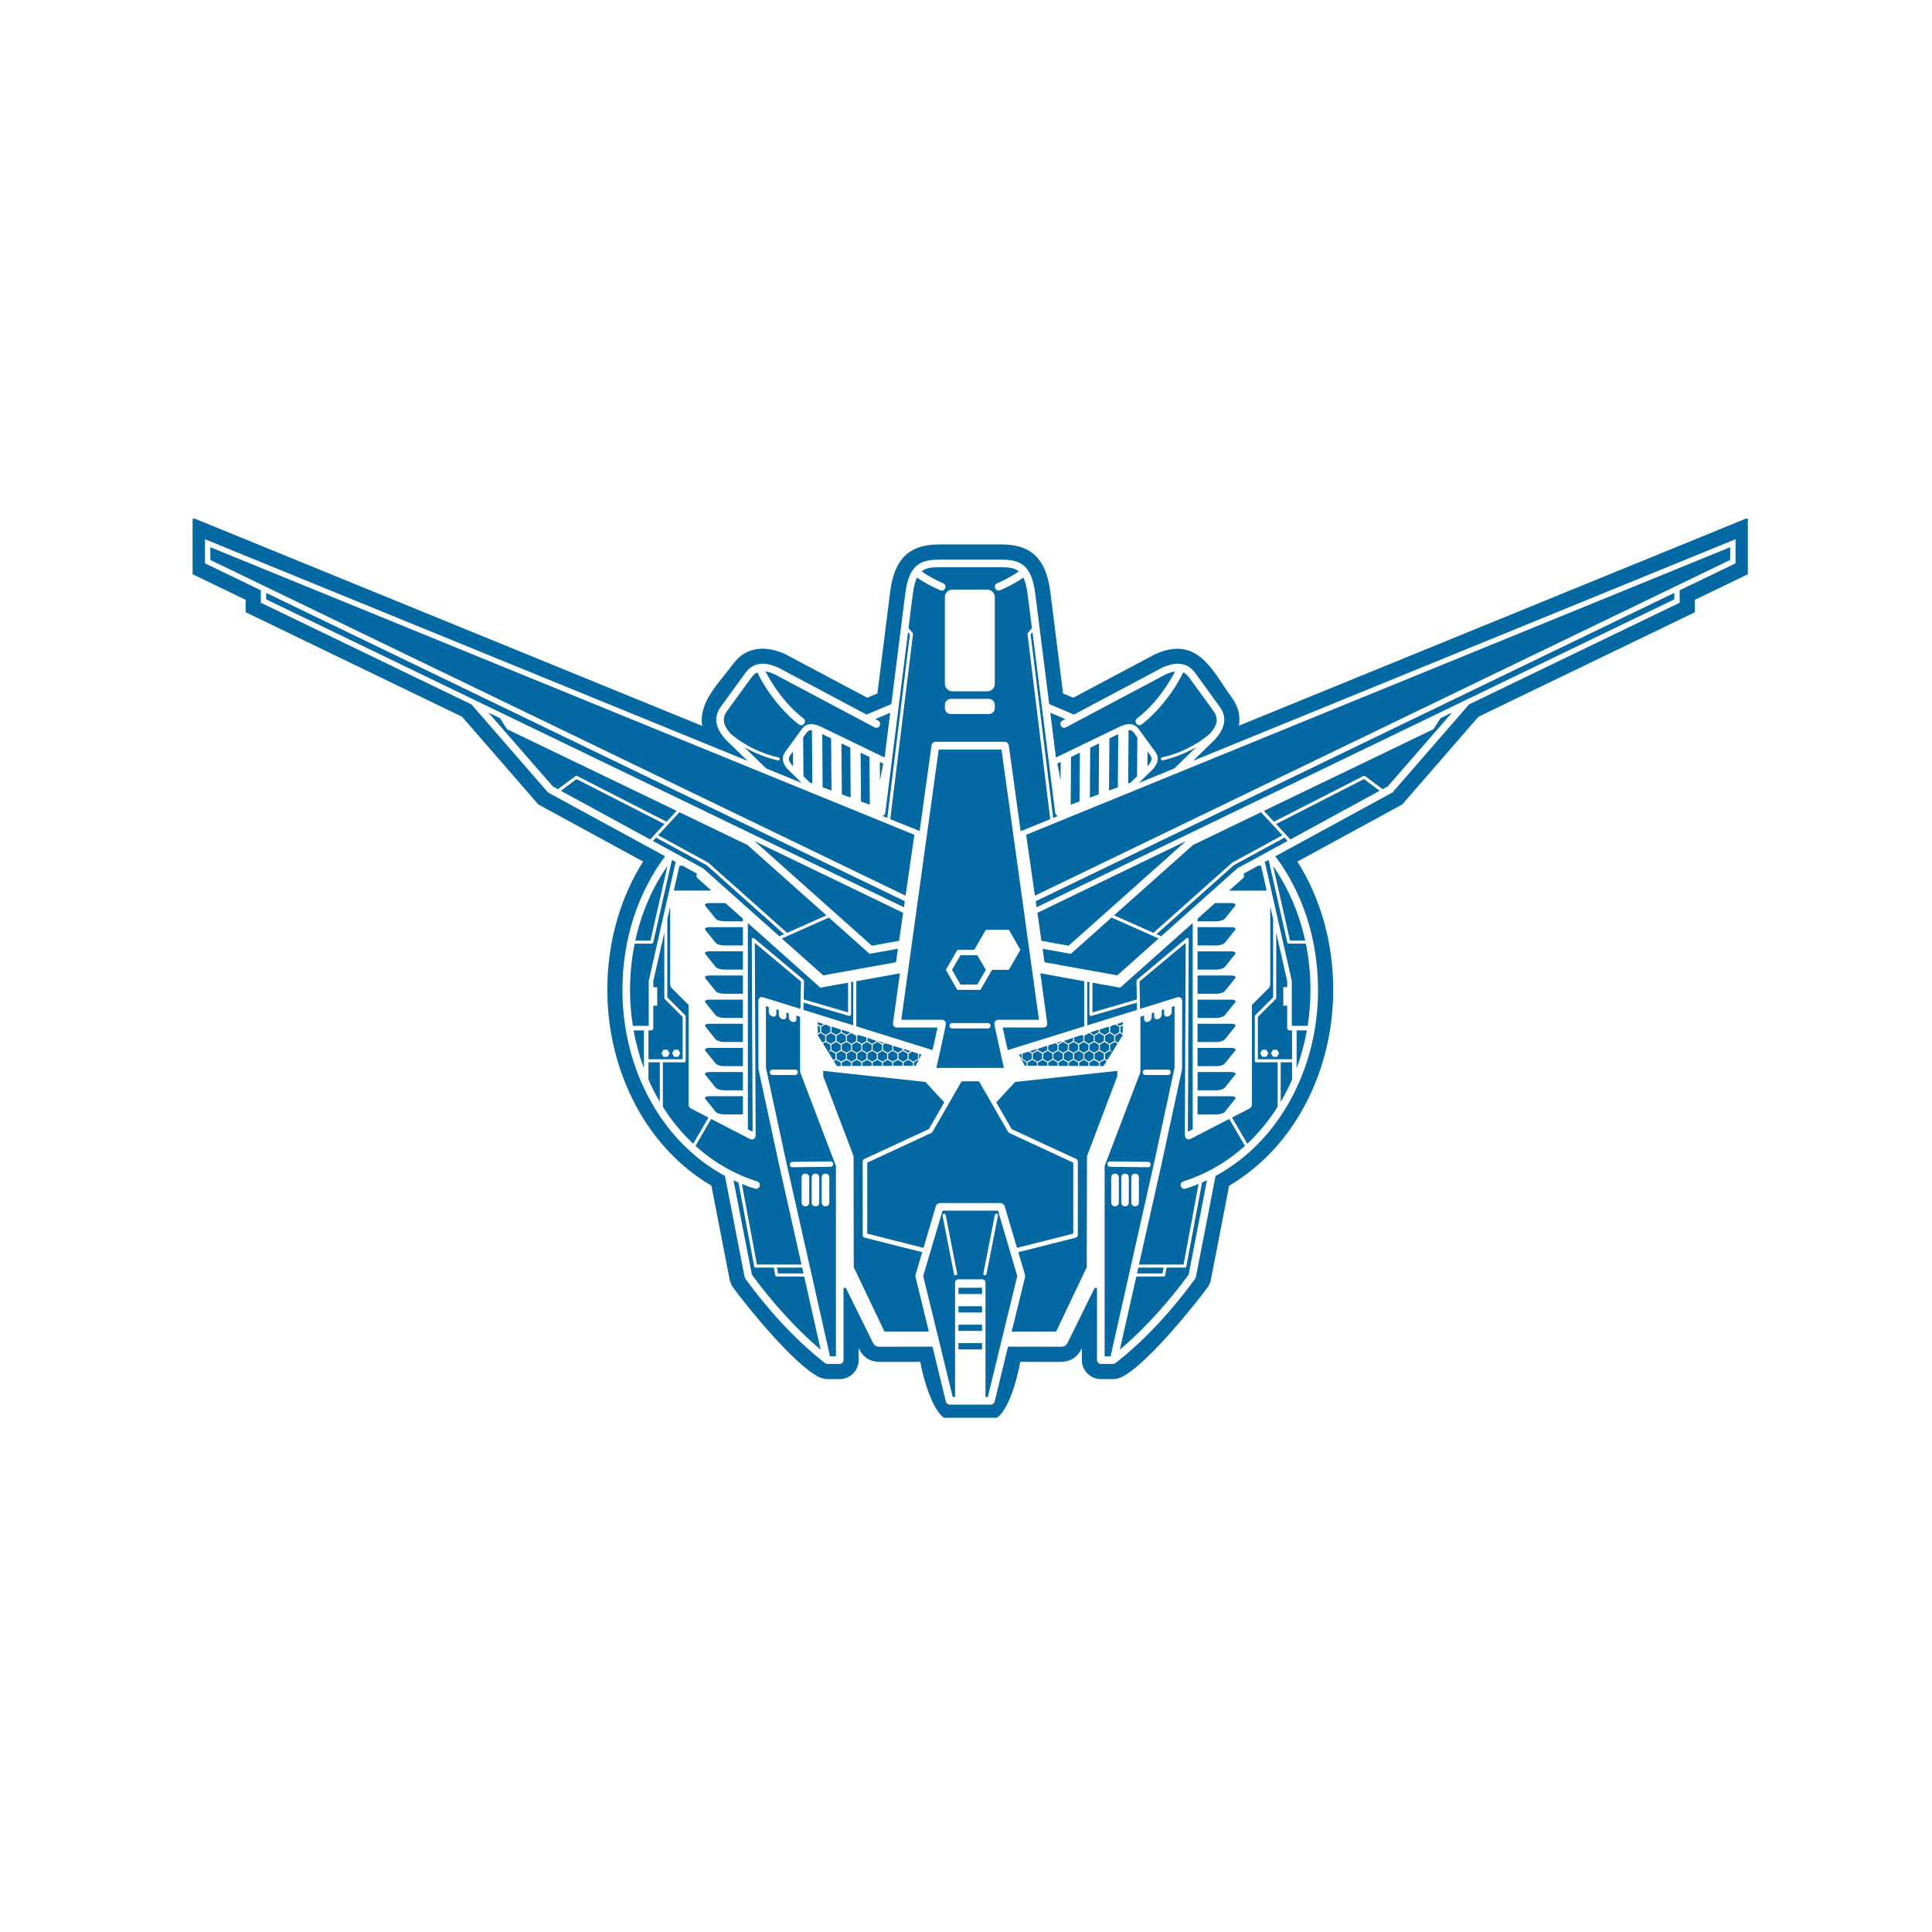 <svg xmlns="http://www.w3.org/2000/svg" version="1.1" xmlns:xlink="http://www.w3.org/1999/xlink" xmlns:svgjs="http://svgjs.com/svgjs" width="128" height="128"><svg xmlns="http://www.w3.org/2000/svg" version="1.1" xmlns:xlink="http://www.w3.org/1999/xlink" xmlns:svgjs="http://svgjs.dev/svgjs" width="128" height="128" viewBox="0 0 128 128"><g transform="matrix(0.805,0,0,0.805,12.761,34.361)"><svg viewBox="0 0 95 55" data-background-color="#ffffff" preserveAspectRatio="xMidYMid meet" height="74" width="128" xmlns="http://www.w3.org/2000/svg" xmlns:xlink="http://www.w3.org/1999/xlink"><g id="SvgjsG1003" transform="matrix(1,0,0,1,-0.24,-0.124)"><svg viewBox="0 0 95.481 55.249" height="55.249" width="95.481"><g><svg viewBox="0 0 95.481 55.249" height="55.249" width="95.481"><g><svg viewBox="0 0 95.481 55.249" height="55.249" width="95.481"><g id="SvgjsG1002"><svg viewBox="0 0 95.481 55.249" height="55.249" width="95.481" id="SvgjsSvg1001"><g><svg viewBox="0 0 95.481 55.249" height="55.249" width="95.481"><g><svg viewBox="0 0 95.481 55.249" height="55.249" width="95.481"><g><svg xmlns="http://www.w3.org/2000/svg" xmlns:xlink="http://www.w3.org/1999/xlink" version="1.1" x="0" y="0" viewBox="0.355 22.829 98.838 57.191" enable-background="new 0 0 100 100" xml:space="preserve" height="55.249" width="95.481" class="icon-icon-0" data-fill-palette-color="accent" id="SvgjsSvg1000"><path fill="#0469a2" d="M57.943 57.338l-0.295-0.168v-0.339l0.295-0.17 0.147 0.085 0.146 0.085v0.339L57.943 57.338zM40.301 55.078l0.196-0.113-0.39-0.123 0.004 0.129L40.301 55.078zM58.411 57.309l-0.14-0.082-0.293 0.17v0.223h0.237L58.411 57.309zM57.587 57.17v-0.338l-0.106-0.061-0.187-0.11L57 56.832v0.338l0.292 0.168L57.587 57.17zM69.537 43.008l-1.35-1.46-4.307 2.073-4.999 4.455 2.49 1.109 4.994-4.449L69.537 43.008zM54.28 49.69l1.721 0.311 7.437-6.629-9.412 4.545L54.28 49.69zM42.366 52.279l-0.138 0.022v2.045c-0.002 0.062-0.049 0.118-0.122 0.099l-2.884-0.844-0.01 0.459 3.154 0.981V52.279zM42.366 52.279L42.366 52.279 42.366 52.279 42.366 52.279zM57.912 57.396l-0.311-0.158-0.276 0.158v0.218l0.587 0.005V57.396zM40.266 55.473v-0.167-0.169l-0.154-0.089 0.015 0.507L40.266 55.473zM59.436 55.048l-0.153 0.089v0.169 0.167l0.138 0.082L59.436 55.048zM59.443 54.842l-0.393 0.123 0.197 0.113 0.191-0.107L59.443 54.842zM59.417 55.691l0.001-0.062-0.17-0.098L58.955 55.7v0.169 0.171l0.18 0.103L59.417 55.691zM40.414 56.143l0.179-0.103v-0.171V55.7l-0.292-0.169-0.172 0.098 0.003 0.062L40.414 56.143zM58.79 56.697l0.312-0.499-0.179-0.102-0.293 0.171v0.168 0.168l0.113 0.143L58.6 56.665l-0.287 0.164v0.339l0.135 0.079L58.79 56.697zM49.154 50.602l-0.535 0.927 0.535 0.929h1.07l0.535-0.929-0.535-0.927H49.154zM41.101 57.247l0.135-0.079v-0.339l-0.286-0.164-0.145 0.081 0.113-0.143v-0.168-0.168l-0.292-0.171-0.176 0.102 0.31 0.499L41.101 57.247zM60.326 53.602l-2.885 0.845c-0.072 0.021-0.121-0.035-0.123-0.099v-2.045l-0.137-0.022v2.764l3.151-0.981L60.326 53.602zM56.145 50.514l-1.791-0.322 0.123 0.855 4.609 0.83 2.617-2.334-2.979-1.326L56.145 50.514zM42.225 56.604v-0.336l-0.294-0.171-0.294 0.171v0.336l0.294 0.17L42.225 56.604zM43.27 56.04l0.292 0.168 0.293-0.168-0.587-0.212L43.27 56.04zM42.616 55.7v0.34l0.292 0.168 0.293-0.169v-0.232l-0.498-0.154L42.616 55.7zM42.942 56.268v0.336l0.293 0.17 0.292-0.17v-0.336l-0.292-0.171L42.942 56.268zM44.213 56.208l0.098-0.055-0.391-0.122L44.213 56.208zM43.594 56.268v0.338l0.293 0.168 0.293-0.168v-0.338l-0.293-0.171L43.594 56.268zM41.424 55.559l0.147-0.086v-0.167l-0.563-0.184-0.023 0.184v0.167l0.146 0.086 0.147 0.086L41.424 55.559zM40.918 55.473v-0.167-0.169l-0.155-0.09-0.178-0.057-0.251 0.146v0.169 0.167l0.144 0.086 0.148 0.086 0.146-0.086L40.918 55.473zM41.236 56.038V55.7l-0.286-0.165L40.659 55.7v0.169 0.17l0.288 0.167L41.236 56.038zM42.291 56.268v0.338l0.293 0.168 0.292-0.168v-0.338l-0.292-0.171L42.291 56.268zM41.964 55.7v0.339l0.295 0.169 0.291-0.169V55.7l-0.293-0.167L41.964 55.7zM44.542 56.773l0.292-0.17v-0.291l-0.437-0.134-0.149 0.089v0.336L44.542 56.773zM47.313 61.854l-4.06 1.882v4.495l3.346 0.847 0.213 0.054 0.018-0.054 0.772-2.61c0.022-0.079 0.147-0.173 0.229-0.173h1.939 1.938c0.089 0 0.214 0.094 0.239 0.173l0.771 2.61 0.017 0.054 0.213-0.054 3.35-0.847v-4.495l-4.062-1.882c-0.008-0.004-0.06-0.051-0.063-0.06l-1.845-3.209h-1.102l-1.846 3.209C47.373 61.804 47.322 61.852 47.313 61.854zM42.193 55.493l-0.556-0.175v0.154l0.294 0.172L42.193 55.493zM51.753 37.575l2.372 17.114h-2.579c-0.132 0-0.246 0.114-0.246 0.246 0 0.139 0.606 2.802 0.606 2.802h-4.278c0 0 0.604-2.663 0.604-2.802 0-0.132-0.113-0.246-0.247-0.246h-2.577l2.37-17.114H51.753zM50.893 54.9h-2.264c-0.228 0-0.228 0.34 0 0.34h2.264C51.117 55.24 51.117 54.9 50.893 54.9zM52.221 48.993h-1.462l-0.731 1.266-1.07 0.005-0.73 1.266 0.73 1.266h1.461l0.733-1.266 1.068-0.006 0.73-1.265L52.221 48.993zM36.099 49.538l3.116 2.612c0.012 0.01 0.035 0.062 0.035 0.074l-0.023 1.178 2.812 0.82V52.34l-1.756 0.316-4.591-4.092v13.058l0.303 0.156L35.94 49.612C35.94 49.51 36.022 49.473 36.099 49.538zM45.269 49.69l0.256-1.773-9.415-4.545 7.438 6.629L45.269 49.69zM31.36 41.548l-1.348 1.46 3.17 1.729 4.997 4.449 2.488-1.109-4.999-4.455L31.36 41.548zM41.897 56.04V55.7l-0.293-0.167L41.311 55.7v0.34l0.293 0.168L41.897 56.04zM40.464 51.877l4.609-0.83 0.122-0.855-1.793 0.322-2.578-2.297-2.979 1.326L40.464 51.877zM41.424 56.688l0.147-0.082v-0.17-0.168l-0.293-0.171-0.293 0.171v0.168 0.17l0.293 0.168L41.424 56.688zM57 55.7v0.339l0.292 0.169 0.295-0.169V55.7l-0.293-0.167L57 55.7zM57.979 56.268v0.168 0.17l0.146 0.082 0.147 0.086 0.293-0.168v-0.17-0.168l-0.293-0.171L57.979 56.268zM55.628 56.031l-0.391 0.122 0.097 0.055L55.628 56.031zM59.07 55.559l0.146-0.086v-0.167-0.169l-0.252-0.146-0.178 0.057-0.156 0.09v0.169 0.167l0.147 0.086 0.146 0.086L59.07 55.559zM58.312 55.7v0.338l0.289 0.168 0.287-0.167v-0.17V55.7L58.6 55.535 58.312 55.7zM57.648 55.7v0.34l0.295 0.168 0.294-0.168V55.7l-0.294-0.167L57.648 55.7zM57.325 56.268v0.336l0.293 0.17 0.294-0.17v-0.336l-0.294-0.171L57.325 56.268zM41.571 57.619v-0.223l-0.293-0.17-0.141 0.082 0.195 0.311H41.571zM56.673 56.268v0.338l0.293 0.168 0.294-0.168v-0.338l-0.294-0.171L56.673 56.268zM54.406 55.18h-2.574c0.062 0.321 0.191 0.894 0.316 1.432l4.843-1.508v-2.856l-2.779-0.504 0.437 3.16C54.669 55.056 54.561 55.18 54.406 55.18zM57.618 55.645l0.294-0.172v-0.154l-0.559 0.175L57.618 55.645zM57.26 57.51v-0.113l-0.294-0.17-0.293 0.17v0.216l0.587 0.002V57.51zM59.799 36.353l-0.023 3.374 0.15-0.056 0.41-0.397 0.02-2.458-0.209-0.286C60.061 36.412 59.977 36.335 59.799 36.353zM57.908 40.417l0.023-3.229-0.562 0.272-0.021 3.164L57.908 40.417zM59.121 39.968l0.025-3.366-0.561 0.271-0.025 3.303L59.121 39.968zM61.163 37.929l-0.164-0.226-0.006 0.938 0.097-0.113C61.316 38.236 61.29 38.104 61.163 37.929zM59.27 36.115c0.553-0.242 0.914-0.192 1.188 0.188l1.018 1.398c0.252 0.346 0.223 0.671-0.084 1.065-0.021 0.026-0.574 0.568-0.938 0.926l2.241-0.916 1.389-1.349c-0.691 0.396-1.468 0.693-2.123 0.836-0.126 0.027-0.166-0.16-0.04-0.188 1.088-0.236 2.17-0.771 3.021-1.491 0.385-0.441 0.638-0.893 0.232-1.45l-1.531-2.105c-0.115-0.158-0.238-0.272-0.387-0.34-0.553 1.184-1.609 2.522-2.625 3.297-0.255 0.193-0.546-0.188-0.291-0.382 0.805-0.613 1.434-1.407 1.863-2.054 0.256-0.387 0.438-0.718 0.543-0.919-0.171 0.024-0.364 0.086-0.592 0.185l-6.317 3.354c-0.283 0.149-0.508-0.274-0.226-0.426l0.182-0.096-0.951-0.402 0.358 2.836L59.27 36.115zM63.553 61.778l0.307-0.156v-3.485-9.572l-4.592 4.092-1.757-0.316v1.884l2.812-0.82-0.024-1.178c0-0.014 0.024-0.064 0.036-0.074l3.115-2.612c0.077-0.065 0.157-0.028 0.157 0.074l-0.036 8.523L63.553 61.778zM56.693 40.866l0.024-3.091-0.562 0.273-0.022 3.025L56.693 40.866zM46.124 30.197l-0.261-0.308 0.271-2.143c0.06-0.472 0.151-0.815 0.269-1.062 0.448 0.324 0.973 0.593 1.468 0.806 0.295 0.126 0.483-0.315 0.189-0.441-0.455-0.196-0.827-0.407-1.089-0.57-0.116-0.073-0.211-0.135-0.277-0.182 0.275-0.232 0.647-0.263 1.125-0.263l1.962-0.001 1.943 0.001c0.477 0 0.847 0.032 1.123 0.263-0.066 0.047-0.162 0.11-0.276 0.182-0.263 0.163-0.636 0.374-1.091 0.57-0.295 0.126-0.106 0.567 0.188 0.441 0.498-0.213 1.021-0.483 1.468-0.806 0.121 0.247 0.211 0.589 0.271 1.062l0.271 2.143-0.256 0.308c-0.007 0.009-0.023 0.062-0.021 0.074l1.438 11.716-1.812 0.74c-0.022 0.004-0.043 0.01-0.062 0.018l-0.754-5.448c-0.014-0.107-0.137-0.211-0.243-0.211h-4.4c-0.108 0-0.228 0.105-0.244 0.211l-0.754 5.441-1.861-0.751 1.439-11.716C46.146 30.26 46.132 30.205 46.124 30.197zM48.166 33.411c0 0.264 0.212 0.48 0.48 0.48h2.204c0.267 0 0.479-0.215 0.479-0.48v-5.479c0-0.264-0.212-0.48-0.479-0.48h-2.204c-0.267 0-0.48 0.216-0.48 0.48V33.411zM48.166 34.947c0 0.214 0.172 0.385 0.385 0.385h2.396c0.212 0 0.383-0.171 0.383-0.385v-0.191c0-0.213-0.171-0.385-0.383-0.385h-2.396c-0.213 0-0.385 0.172-0.385 0.385V34.947zM55.023 41.91l0.314-0.128c-0.099-0.016-0.172-0.092-0.186-0.213L53.714 30.15l-0.116 0.139L55.023 41.91zM55.501 38.363l-0.213 0.104 0.207 1.067L55.501 38.363zM57.979 55.306v0.167l0.146 0.086 0.147 0.086 0.146-0.086 0.147-0.086v-0.167l-0.024-0.184L57.979 55.306zM55.628 57.17v-0.339l-0.294-0.17-0.294 0.17v0.339l0.294 0.168L55.628 57.17zM53.996 57.396l-0.292-0.17-0.294 0.17v0.207h0.586V57.396zM55.302 57.396l-0.293-0.17-0.293 0.17v0.211h0.586V57.396zM54.648 57.396l-0.293-0.17-0.293 0.17v0.207l0.586 0.002V57.396zM54.323 57.173v-0.338l-0.293-0.17-0.293 0.17v0.338l0.293 0.168L54.323 57.173zM54.975 57.17v-0.338l-0.291-0.171-0.293 0.171v0.338l0.291 0.168L54.975 57.17zM56.932 57.17v-0.338l-0.293-0.171-0.291 0.17v0.339l0.291 0.168L56.932 57.17zM56.605 57.396l-0.299-0.166-0.285 0.166v0.216h0.584V57.396zM56.279 57.17v-0.338l-0.29-0.171-0.293 0.17v0.339l0.291 0.168L56.279 57.17zM55.954 57.396l-0.293-0.17-0.294 0.17v0.214l0.587 0.002V57.396zM53.021 56.844l-0.157 0.051 0.157 0.295V56.844zM56.605 56.604v-0.336l-0.293-0.171-0.291 0.171v0.336l0.291 0.17L56.605 56.604zM56.279 56.04v-0.212l-0.583 0.212 0.291 0.168L56.279 56.04zM55.954 56.605v-0.338l-0.293-0.171-0.294 0.171v0.338l0.294 0.168L55.954 56.605zM56.932 56.04V55.7l-0.088-0.048-0.496 0.154v0.232l0.291 0.169L56.932 56.04zM53.345 57.604v-0.207l-0.323-0.207 0.211 0.414H53.345zM53.672 57.17v-0.338l-0.216-0.126-0.373 0.126v0.338l0.295 0.168L53.672 57.17zM54.716 56.312v0.291l0.293 0.17 0.293-0.17v-0.336l-0.151-0.089L54.716 56.312zM54.355 56.773l0.293-0.168v-0.271l-0.586 0.185v0.086L54.355 56.773zM53.996 56.605v-0.066l-0.454 0.142 0.162 0.093L53.996 56.605zM43.855 57.17v-0.339l-0.293-0.17-0.294 0.171v0.338l0.294 0.168L43.855 57.17zM60.217 69.076c-0.439 1.954-0.972 4.33-1.556 6.922h-0.378v-6.922-5.123l2.251-5.909 0.016-0.085v-3.462l0.234-0.075v0.225c0 0.319 0.481 0.19 0.481-0.131v-0.242l0.154-0.049v0.252c0 0.318 0.48 0.188 0.48-0.132v-0.271l0.153-0.045v0.275c0 0.32 0.481 0.191 0.481-0.13v-0.296l0.179-0.055v3.908l-1.29 5.989C61.424 63.722 60.949 65.819 60.217 69.076zM60.742 58.137c0.029 0.027 0.07 0.049 0.122 0.049h1.432c0.054 0 0.095-0.022 0.122-0.049 0.094-0.095 0.05-0.293-0.122-0.293h-1.432C60.691 57.844 60.652 58.044 60.742 58.137zM61.031 64.027c0.224 0.003 0.229-0.338 0.003-0.34l-2.405-0.028c-0.227-0.004-0.23 0.338-0.006 0.34L61.031 64.027zM59.182 64.672c0-0.32-0.48-0.32-0.48 0v1.59c0 0.32 0.48 0.32 0.48 0V64.672zM59.814 64.672c0-0.32-0.478-0.32-0.478 0v1.59c0 0.32 0.478 0.32 0.478 0V64.672zM60.453 66.262v-1.59c0-0.32-0.48-0.32-0.48 0v1.59C59.973 66.582 60.453 66.582 60.453 66.262zM52.752 70.915l-1.867 7.661h-0.146V71.32c0-0.106-0.088-0.193-0.215-0.193h-1.5c-0.127 0-0.211 0.087-0.211 0.193v7.256h-0.148l-1.871-7.661 0.545-1.838 0.682-2.304h1.756 1.753l0.681 2.304L52.752 70.915zM48.943 70.756l-0.329-1.679-0.398-2.029c-0.012-0.056-0.056-0.079-0.097-0.077-0.058-0.004-0.117 0.041-0.102 0.114l0.391 1.992 0.339 1.718c0.009 0.055 0.053 0.079 0.097 0.077C48.9 70.874 48.959 70.832 48.943 70.756zM51.531 67.085c0.015-0.073-0.044-0.118-0.102-0.114-0.041-0.002-0.086 0.021-0.097 0.077l-0.399 2.029-0.33 1.679c-0.015 0.076 0.045 0.118 0.104 0.116 0.041 0.002 0.086-0.022 0.095-0.077l0.337-1.718L51.531 67.085zM59.086 58.137l0.003-0.212-6.474 0.702-1.191 1.292 0.973 1.693 4.104 1.899c0.033 0.017 0.085 0.096 0.085 0.131v4.699c0 0.053-0.061 0.126-0.111 0.141l-3.658 0.924 0.426 1.435c0.002 0.009 0.006 0.116 0.004 0.125L52.4 74.429h2.812l1.94-4.071 0.012-6.942c0-0.06 0.012-0.121 0.038-0.187l1.88-4.957L59.086 58.137zM49.027 72.055h1.495v-0.396h-1.495V72.055zM49.027 73.223h1.495v-0.396h-1.495V73.223zM66.162 46.512h2.382l-0.354-1.566-0.17-0.021-0.944 0.515c0.056 0.089 0.058 0.209-0.046 0.303L66.162 46.512zM49.027 74.391h1.495v-0.396h-1.495V74.391zM62.014 70.382h-1.596l-0.085 0.372h1.612L62.014 70.382zM63.713 62.239c-0.137 0.069-0.261 0.005-0.316-0.097-0.018-0.029-0.031-0.065-0.034-0.142l0.018-3.865 0.035-8.317-2.923 2.449L60.525 54l2.354-0.732c0.177-0.057 0.315 0.045 0.315 0.228l-0.008 4.312-0.07 0.329-1.229 5.688-1.18 5.252-0.251 1.113h2.824l0.952-5.106c-0.269 0.111-0.545 0.212-0.823 0.298-0.308 0.098-0.45-0.361-0.146-0.457 0.582-0.185 1.153-0.424 1.703-0.712 0.191-0.101 0.379-0.207 0.564-0.321l0.242-0.147c0.49-0.316 0.955-0.674 1.396-1.072l-0.994-1.705L63.713 62.239zM63.688 69.077l-0.23 1.227c-0.007 0.036-0.055 0.078-0.093 0.078H62.21l-0.092 0.487c-0.011 0.055-0.05 0.077-0.095 0.077H60.29l-1.045 4.638c1.62-1.38 3.098-3.041 4.358-4.756l0.34-1.751 0.82-4.226c-0.104 0.05-0.205 0.098-0.312 0.144L63.688 69.077zM29.111 57.763v-2.4h-0.655C28.606 56.196 28.826 56.999 29.111 57.763zM32.069 60.298c-0.049-0.024-0.13-0.155-0.13-0.213v-6.333l-1.093-1.094c-0.018-0.019-0.072-0.147-0.072-0.172V47.52l-0.182 0.805v4.944l1.137 1.137c0.006 0.008 0.025 0.058 0.025 0.068v2.812c0 0.051-0.043 0.097-0.094 0.097h-1.35V60.2c0.553 0.876 1.2 1.661 1.922 2.339l0.967-1.659L32.069 60.298zM29.398 58.479c0.213 0.487 0.455 0.961 0.72 1.409v-2.506h-0.72V58.479zM36.137 65.382c-0.279-0.086-0.554-0.187-0.825-0.298l0.747 3.993 0.208 1.112h2.822l-0.251-1.112-1.178-5.252-1.228-5.688-0.07-0.328-0.007-4.312c0-0.182 0.136-0.283 0.312-0.229l2.355 0.733 0.034-1.731-2.924-2.45 0.053 12.184c-0.003 0.075-0.014 0.111-0.032 0.142-0.058 0.102-0.18 0.166-0.318 0.097l-2.47-1.273-0.989 1.705c0.438 0.398 0.905 0.756 1.396 1.072l0.241 0.147c0.187 0.114 0.375 0.222 0.564 0.321 0.549 0.288 1.119 0.527 1.701 0.712C36.587 65.021 36.441 65.479 36.137 65.382zM29.952 53.797v-1.175h-0.248v-0.378l0.698-3.073v4.138c0 0.011 0.019 0.062 0.026 0.068l1.136 1.136v2.677h-2.166v-1.827h0.161c0.076 0 0.145-0.066 0.145-0.145v-1.42L29.952 53.797zM30.897 56.811l0.129 0.225h0.259l0.129-0.225-0.129-0.224h-0.259L30.897 56.811zM30.219 56.811l0.129 0.225h0.26l0.128-0.225-0.128-0.224h-0.26L30.219 56.811zM49.027 75.561h1.495v-0.396h-1.495V75.561zM41.897 57.17v-0.339l-0.293-0.17-0.146 0.085-0.147 0.085v0.339l0.293 0.168L41.897 57.17zM46.309 70.841l0.424-1.435-3.659-0.924c-0.052-0.015-0.11-0.088-0.11-0.141v-4.699c0-0.035 0.051-0.114 0.085-0.131l4.103-1.899 0.975-1.693-1.192-1.292-6.472-0.702 0.003 0.212 0.002 0.135 1.882 4.957c0.025 0.064 0.036 0.127 0.036 0.187l0.009 5.663 0.002 1.279 1.944 4.071h2.81l-0.844-3.463C46.301 70.957 46.305 70.85 46.309 70.841zM39.215 70.754l-0.083-0.372h-1.597l0.069 0.372H39.215zM39.055 58.137l2.214 5.817v12.044h-0.376c-0.585-2.591-2.764-12.277-2.764-12.277l-1.204-5.585-0.088-0.403v-3.909l0.178 0.055v0.296c0 0.321 0.48 0.45 0.48 0.13v-0.275l0.155 0.047v0.271c0 0.32 0.48 0.45 0.48 0.131v-0.25l0.155 0.047v0.244c0 0.32 0.48 0.449 0.48 0.129v-0.224l0.236 0.075v3.462l0.016 0.085L39.055 58.137zM38.685 58.186c0.052 0 0.094-0.022 0.119-0.049 0.094-0.095 0.053-0.293-0.119-0.293h-1.433c-0.171 0-0.214 0.2-0.122 0.293 0.029 0.027 0.069 0.049 0.122 0.049H38.685zM39.577 64.672c0-0.32-0.481-0.32-0.481 0v1.59c0 0.32 0.481 0.32 0.481 0V64.672zM40.213 64.672c0-0.32-0.48-0.32-0.48 0v1.59c0 0.32 0.48 0.32 0.48 0V64.672zM40.849 64.672c0-0.32-0.48-0.32-0.48 0v1.59c0 0.32 0.48 0.32 0.48 0V64.672zM40.92 63.659l-2.407 0.028c-0.222 0.002-0.221 0.343 0.007 0.34l2.404-0.028C41.151 63.997 41.147 63.655 40.92 63.659zM37.523 70.946c-0.04 0-0.082-0.022-0.094-0.077l-0.092-0.487h-1.151c-0.041 0-0.088-0.042-0.094-0.078l-0.994-5.309c-0.105-0.046-0.21-0.095-0.314-0.144l1.162 5.977c1.259 1.715 2.738 3.376 4.356 4.756l-1.043-4.638H37.523zM53.975 47.565l40.383-19.498v-0.409L53.921 47.182 53.975 47.565zM66.469 44.899l-4.906 4.372 0.3 0.132 4.827-4.304 3.179-1.732-0.196-0.213L66.469 44.899zM70.021 49.675h0.961c-0.383-1.754-1.08-3.354-2.031-4.719L70.021 49.675zM69.852 49.792l-1.186-5.222-0.264 0.142c0.021 0.02 0.039 0.041 0.045 0.069l1.687 7.445v2.848h1.005c0.116-0.737 0.178-1.498 0.178-2.275 0-1.01-0.101-1.992-0.293-2.932h-1.078C69.907 49.867 69.857 49.827 69.852 49.792zM70.439 57.763c0.283-0.764 0.502-1.565 0.65-2.4h-0.65V57.763zM69.141 42.295l0.903 0.977 5.654-3.082-0.992-0.741L69.141 42.295zM53.868 46.831l44.024-21.257v-0.808l-44.578 18.21L53.868 46.831zM79.109 36.288l-10.74 5.172L69 42.15l5.673-2.899c0.021-0.011 0.081-0.006 0.103 0.008l1.109 0.83 0.325-0.176 4.073-4.674-0.732 0.354L79.109 36.288zM64.168 49.984L64.168 49.984h1.193c0.221 0 0.46-0.076 0.535-0.171l0.655-0.816c0.074-0.094-0.043-0.171-0.262-0.171h-2.122V49.984zM69.99 55.362h0.16v1.827h-2.166v-2.677l1.135-1.136c0.008-0.006 0.029-0.057 0.029-0.068v-4.138l0.695 3.073v0.378h-0.246v1.175l0.246 0.001v1.42C69.844 55.296 69.912 55.361 69.99 55.362zM68.652 56.811l-0.065-0.111-0.063-0.111h-0.131-0.129L68.2 56.699l-0.065 0.111 0.065 0.111 0.063 0.112h0.129 0.131l0.063-0.112L68.652 56.811zM69.328 56.811l-0.064-0.111L69.2 56.588h-0.129-0.13l-0.064 0.111-0.064 0.111 0.064 0.111 0.064 0.112h0.13H69.2l0.065-0.112L69.328 56.811zM29.416 52.229l1.686-7.446c0.005-0.028 0.022-0.05 0.043-0.069l-0.262-0.142-1.184 5.222c-0.009 0.035-0.062 0.075-0.094 0.075h-1.08c-0.191 0.938-0.294 1.922-0.294 2.932 0 0.777 0.062 1.538 0.179 2.275h1.006V52.229zM99.193 22.831v3.562l-3.535 1.706v0.786l-13.704 6.616-4.827 5.555-6.635 3.616c1.449 2.3 2.266 5.113 2.266 8.128 0 1.804-0.31 3.627-0.925 5.338-1.037 2.889-2.94 5.452-5.667 7.06l-0.753 3.882-0.425 2.18-0.122 0.286c-0.916 1.268-4.035 5.111-5.55 5.784-0.168 0.08-0.342 0.112-0.515 0.112H58.04c-0.657 0-1.199-0.543-1.199-1.2v-0.759c-0.278 0.59-0.729 0.871-1.38 0.871l-2.521-0.004c-0.166 0.996-0.849 3.666-1.856 3.67h-2.608c-0.969-0.004-1.699-2.666-1.864-3.67l-2.523 0.004c-0.657 0-1.103-0.273-1.38-0.873v0.761c0 0.657-0.542 1.2-1.197 1.2h-0.763c-0.19 0-0.379-0.04-0.561-0.135-1.545-0.759-4.542-4.431-5.502-5.763l-0.123-0.286-0.425-2.18-0.754-3.882c-2.726-1.608-4.628-4.171-5.666-7.06-0.615-1.709-0.926-3.533-0.926-5.338 0-3.015 0.819-5.828 2.267-8.128l-6.635-3.616L17.595 35.5 3.892 28.883v-0.786l-3.537-1.706v-3.562L32.8 36.081c-0.245-1.54 1.125-2.775 1.942-3.9 0.886-1.22 2.184-1.141 3.288-0.659l5.224 2.776 0.641-0.271 0.812-6.464c0.308-2.376 1.509-2.972 3.115-2.972l1.942-0.001 1.964 0.001c1.604 0 2.803 0.596 3.112 2.972l0.812 6.464 0.644 0.271 5.222-2.776c2.688-1.174 3.594 1.081 4.819 2.768 0.452 0.62 0.547 1.23 0.446 1.779L99.193 22.831zM98.232 24.261L63.881 38.293l1.376-1.337c0.558-0.63 0.87-1.323 0.304-2.102l-1.53-2.108c-0.509-0.699-1.2-0.75-2.093-0.358l-5.597 2.976-1.569-0.666-0.884-7.01c-0.239-1.851-0.989-2.133-2.159-2.133l-1.963-0.001-1.942 0.001c-1.172 0-1.922 0.282-2.162 2.133l-0.883 7.01-1.57 0.666-5.595-2.976c-0.896-0.392-1.585-0.341-2.092 0.358l-1.531 2.108c-0.568 0.78-0.254 1.472 0.305 2.102l1.374 1.337L1.317 24.261v1.526l3.536 1.707v0.787L18.19 34.72l4.845 5.574 7.419 4.042c-1.704 2.274-2.704 5.234-2.704 8.463 0 1.901 0.353 3.708 0.986 5.338 0.992 2.549 2.673 4.663 4.776 6.01 0.239 0.154 0.483 0.295 0.729 0.431l0.876 4.501 0.368 1.895 0.041 0.097c1.401 1.939 3.135 3.857 5.018 5.333 0.028 0.021 0.058 0.039 0.083 0.053 0.033 0.017 0.074 0.025 0.12 0.025h0.763c0.125 0 0.239-0.112 0.239-0.239v-4.576h0.148l1.681 3.407c0.117 0.253 0.219 0.32 0.508 0.32 0 0 2.628-0.003 3.296-0.007l0.851 3.489c0.022 0.086 0.144 0.184 0.242 0.184h2.608c0.087 0 0.211-0.098 0.233-0.184l0.849-3.489c0.671 0.004 3.296 0.007 3.296 0.007 0.29 0 0.393-0.067 0.512-0.32l1.678-3.407H57.8v4.576c0 0.127 0.113 0.239 0.24 0.239h0.761c0.049 0 0.086-0.008 0.117-0.025 0.03-0.014 0.057-0.032 0.085-0.053 1.884-1.476 3.62-3.394 5.021-5.333l0.039-0.097 1.244-6.396c0.25-0.136 0.49-0.277 0.729-0.431 2.104-1.347 3.783-3.461 4.773-6.01 0.635-1.629 0.987-3.437 0.987-5.338 0-3.229-0.997-6.19-2.703-8.463l7.421-4.042 4.844-5.574 13.336-6.438v-0.787l3.537-1.707h0.002V24.261zM64.168 54.572L64.168 54.572h1.193c0.221 0 0.46-0.077 0.535-0.172l0.655-0.816c0.074-0.094-0.043-0.169-0.262-0.169h-2.122V54.572zM64.168 53.043L64.168 53.043h1.193c0.221 0 0.46-0.077 0.535-0.171l0.655-0.815c0.074-0.095-0.043-0.172-0.262-0.172h-2.122V53.043zM64.168 51.514L64.168 51.514h1.193c0.221 0 0.46-0.074 0.535-0.171l0.655-0.817c0.074-0.092-0.043-0.168-0.262-0.168h-2.122V51.514zM64.168 56.1L64.168 56.1h1.193c0.221 0 0.46-0.076 0.535-0.17l0.655-0.817c0.074-0.095-0.043-0.171-0.262-0.171h-2.122V56.1zM69.43 59.888c0.268-0.448 0.508-0.922 0.721-1.409v-1.097H69.43V59.888zM64.168 60.686L64.168 60.686h1.193c0.221 0 0.46-0.074 0.535-0.168l0.655-0.818c0.074-0.094-0.043-0.17-0.262-0.17h-2.122V60.686zM64.168 57.628L64.168 57.628h1.193c0.221 0 0.46-0.075 0.535-0.17l0.655-0.815c0.074-0.096-0.043-0.171-0.262-0.171h-2.122V57.628zM67.792 57.285v-2.811c0-0.013 0.019-0.062 0.026-0.069l1.137-1.136v-4.945l-0.184-0.805v4.967c0 0.023-0.053 0.153-0.069 0.172l-1.093 1.094v6.333c0 0.058-0.082 0.188-0.131 0.213l-1.127 0.581 0.965 1.659c0.725-0.678 1.369-1.463 1.922-2.339v-2.817h-1.353C67.835 57.382 67.792 57.336 67.792 57.285zM66.291 57.999h-2.122v1.158h1.192c0.221 0 0.46-0.077 0.535-0.171l0.655-0.816c0.011-0.011 0.017-0.021 0.021-0.033v-0.001C66.598 58.059 66.482 57.999 66.291 57.999zM64.169 48.288v0.167h1.192c0.221 0 0.46-0.076 0.535-0.17l0.655-0.817c0.074-0.094-0.043-0.17-0.262-0.17h-1.013L64.169 48.288zM39.098 39.693c-0.365-0.357-0.917-0.899-0.94-0.926-0.306-0.395-0.334-0.72-0.083-1.065l1.017-1.398c0.275-0.381 0.636-0.431 1.189-0.188l4.072 1.968 0.354-2.836-0.949 0.402 0.18 0.096c0.282 0.151 0.059 0.575-0.226 0.426l-6.316-3.354c-0.227-0.1-0.421-0.16-0.592-0.186 0.104 0.201 0.288 0.532 0.545 0.919 0.43 0.646 1.057 1.44 1.862 2.054 0.255 0.193-0.036 0.576-0.291 0.382-1.019-0.774-2.072-2.113-2.627-3.297-0.147 0.067-0.27 0.182-0.386 0.34l-1.529 2.105c-0.405 0.559-0.154 1.009 0.23 1.45 0.854 0.722 1.934 1.255 3.021 1.491 0.127 0.027 0.084 0.215-0.041 0.188-0.655-0.143-1.427-0.44-2.121-0.836l1.389 1.35L39.098 39.693zM46.465 57.17v-0.338l-0.373-0.126-0.215 0.126v0.338l0.294 0.168L46.465 57.17zM45.812 57.173v-0.338l-0.294-0.17-0.29 0.17-0.001 0.338 0.291 0.168L45.812 57.173zM46.531 56.844v0.346l0.155-0.295L46.531 56.844zM46.006 56.681l-0.453-0.142v0.066l0.293 0.168L46.006 56.681zM46.531 57.189l-0.328 0.207v0.207h0.112L46.531 57.189zM44.209 41.782l0.314 0.128 1.428-11.621-0.116-0.139-1.439 11.419C44.381 41.69 44.307 41.767 44.209 41.782zM44.056 39.535l0.208-1.067-0.215-0.104L44.056 39.535zM45.484 57.396l-0.293-0.17-0.293 0.17v0.209l0.586-0.002V57.396zM47.7 55.18h-2.574c-0.155 0-0.263-0.124-0.243-0.276l0.438-3.156-2.761 0.5v2.856l4.826 1.504C47.509 56.068 47.637 55.499 47.7 55.18zM46.138 57.396l-0.292-0.17-0.293 0.17v0.207h0.585V57.396zM43.201 57.17v-0.339l-0.293-0.17-0.292 0.171v0.338l0.292 0.168L43.201 57.17zM42.876 57.396l-0.292-0.17-0.293 0.17v0.113 0.104l0.585-0.002V57.396zM42.55 57.17v-0.338l-0.293-0.171-0.19 0.11-0.103 0.061v0.338l0.295 0.168L42.55 57.17zM43.527 57.396l-0.284-0.166-0.301 0.166v0.216h0.585V57.396zM42.225 57.396l-0.277-0.158-0.312 0.158v0.223l0.588-0.005V57.396zM44.18 57.396l-0.293-0.17-0.293 0.17v0.216l0.586-0.002V57.396zM30.598 44.956c-0.95 1.363-1.651 2.965-2.032 4.719h0.96L30.598 44.956zM45.158 57.17v-0.338l-0.292-0.171-0.292 0.171v0.338l0.292 0.168L45.158 57.17zM44.507 57.17v-0.339l-0.294-0.17-0.293 0.17v0.339l0.293 0.168L44.507 57.17zM45.484 56.605V56.52l-0.586-0.185v0.271l0.293 0.168L45.484 56.605zM44.834 57.396l-0.292-0.17-0.294 0.17v0.211h0.586V57.396zM32.996 56.643l0.655 0.815c0.076 0.095 0.314 0.17 0.536 0.17h1.192v-1.156h-2.12C33.037 56.472 32.92 56.547 32.996 56.643zM32.996 53.584l0.655 0.816c0.076 0.095 0.314 0.172 0.536 0.172h1.192v-1.157h-2.12C33.037 53.415 32.92 53.49 32.996 53.584zM32.996 55.111l0.655 0.817c0.076 0.093 0.314 0.169 0.536 0.169h1.192v-1.156h-2.12C33.037 54.941 32.92 55.018 32.996 55.111zM32.996 59.698l0.655 0.817c0.076 0.095 0.314 0.168 0.536 0.168h1.192v-1.155h-2.121C33.037 59.528 32.92 59.604 32.996 59.698zM31.53 44.923l-0.172 0.021-0.354 1.566h2.383l-0.866-0.771c-0.104-0.094-0.102-0.214-0.048-0.303L31.53 44.923zM34.27 47.298h-1.011c-0.222 0-0.339 0.076-0.263 0.17l0.655 0.817c0.076 0.094 0.314 0.17 0.536 0.17h1.192v-0.167h0.001L34.27 47.298zM32.996 48.997l0.655 0.816c0.076 0.095 0.314 0.171 0.536 0.171h1.192v-1.158h-2.12C33.037 48.826 32.92 48.903 32.996 48.997zM32.996 52.057l0.655 0.815c0.076 0.094 0.314 0.171 0.536 0.171h1.192v-1.158h-2.12C33.037 51.885 32.92 51.962 32.996 52.057zM35.38 57.999h-2.121c-0.193 0-0.307 0.06-0.281 0.138 0.003 0.012 0.011 0.022 0.019 0.033l0.655 0.816c0.076 0.094 0.314 0.171 0.536 0.171h1.192V57.999zM42.854 40.866l0.562 0.207-0.023-3.025-0.561-0.273L42.854 40.866zM32.996 50.525l0.655 0.816c0.076 0.096 0.314 0.171 0.536 0.171h1.192v-1.157h-2.12C33.037 50.356 32.92 50.432 32.996 50.525zM40.426 39.968l0.562 0.208-0.023-3.303-0.562-0.271L40.426 39.968zM38.46 38.528l0.098 0.113-0.01-0.938-0.162 0.226C38.257 38.104 38.232 38.236 38.46 38.528zM39.192 36.815l0.021 2.458 0.411 0.397 0.15 0.056-0.025-3.374c-0.176-0.017-0.264 0.06-0.349 0.177L39.192 36.815zM41.642 40.417l0.56 0.207L42.18 37.46l-0.563-0.272L41.642 40.417zM45.631 47.182L5.192 27.658v0.409l40.38 19.498L45.631 47.182zM24.842 39.449L23.85 40.19l5.656 3.082 0.902-0.977L24.842 39.449zM24.877 39.251l5.671 2.899 0.633-0.69-10.74-5.172-0.442-0.695-0.733-0.354 4.077 4.674 0.322 0.176 1.113-0.83C24.793 39.245 24.855 39.24 24.877 39.251zM46.234 42.976L1.657 24.766v0.808l44.021 21.257L46.234 42.976zM37.688 49.403l0.297-0.132-4.905-4.372-3.203-1.745-0.198 0.213 3.179 1.732L37.688 49.403z" data-fill-palette-color="accent"></path></svg></g></svg></g></svg></g></svg></g></svg></g></svg></g><defs></defs></svg><rect width="95.481" height="55.249" fill="none" stroke="none" visibility="hidden"></rect></g></svg></g></svg><style>@media (prefers-color-scheme: light) { :root { filter: none; } }
</style></svg>